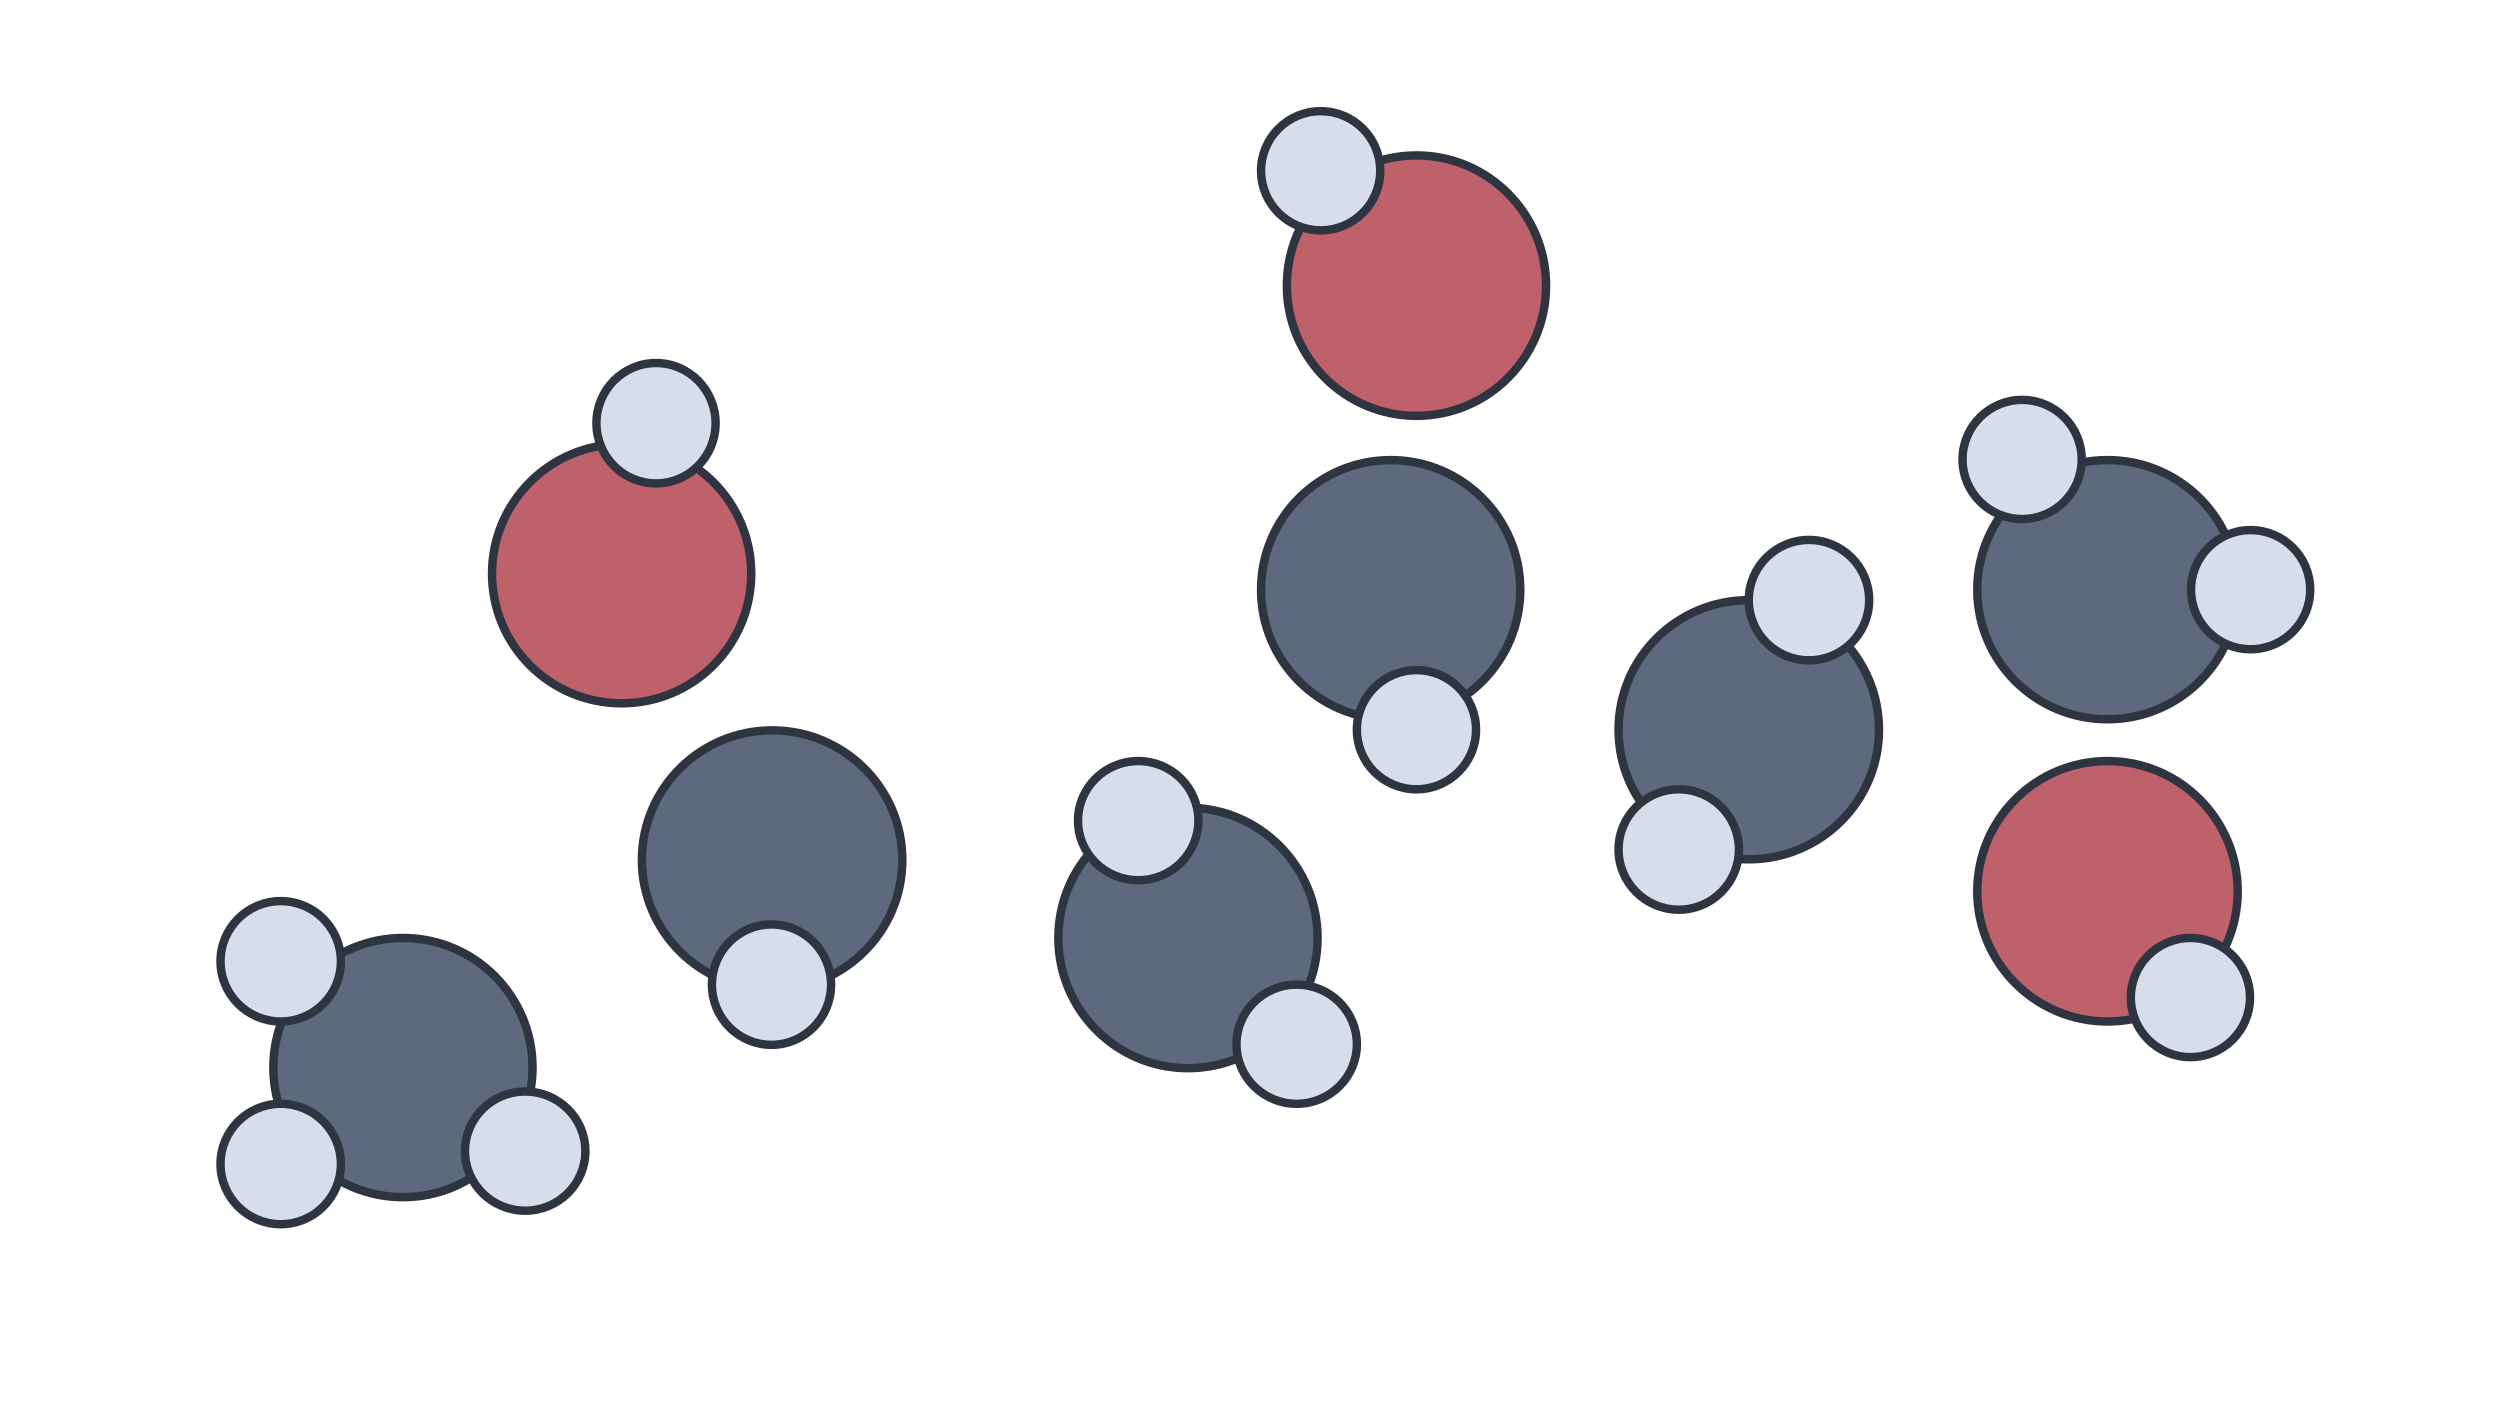 <svg width="2035" height="1141" xmlns="http://www.w3.org/2000/svg" xmlns:xlink="http://www.w3.org/1999/xlink" xml:space="preserve" overflow="hidden"><g transform="translate(-1269 -385)"><g><rect x="1272" y="388" width="2031" height="1136" fill="#D8DEE9" fill-opacity="0"/><path d="M1669.5 852C1669.5 793.734 1716.73 746.5 1775 746.5 1833.27 746.5 1880.5 793.734 1880.5 852 1880.5 910.266 1833.27 957.5 1775 957.5 1716.73 957.5 1669.5 910.266 1669.5 852Z" stroke="#2E3440" stroke-width="6.875" stroke-linecap="butt" stroke-linejoin="miter" stroke-miterlimit="8" stroke-opacity="1" fill="#BF616A" fill-rule="evenodd" fill-opacity="1"/><path d="M1754.5 729.5C1754.5 702.438 1776.21 680.5 1803 680.5 1829.79 680.5 1851.5 702.438 1851.5 729.5 1851.5 756.562 1829.79 778.5 1803 778.5 1776.21 778.5 1754.5 756.562 1754.5 729.5Z" stroke="#2E3440" stroke-width="6.875" stroke-linecap="butt" stroke-linejoin="miter" stroke-miterlimit="8" stroke-opacity="1" fill="#D8DEE9" fill-rule="evenodd" fill-opacity="1"/><path d="M1791.5 1085C1791.5 1026.73 1838.96 979.5 1897.5 979.5 1956.04 979.5 2003.5 1026.73 2003.5 1085 2003.5 1143.27 1956.04 1190.5 1897.5 1190.5 1838.96 1190.5 1791.5 1143.27 1791.5 1085Z" stroke="#2E3440" stroke-width="6.875" stroke-linecap="butt" stroke-linejoin="miter" stroke-miterlimit="8" stroke-opacity="1" fill="#5E697D" fill-rule="evenodd" fill-opacity="1"/><path d="M1848.5 1186.5C1848.5 1159.44 1870.21 1137.5 1897 1137.5 1923.79 1137.5 1945.5 1159.44 1945.5 1186.5 1945.5 1213.56 1923.79 1235.5 1897 1235.5 1870.21 1235.5 1848.5 1213.56 1848.5 1186.5Z" stroke="#2E3440" stroke-width="6.875" stroke-linecap="butt" stroke-linejoin="miter" stroke-miterlimit="8" stroke-opacity="1" fill="#D8DEE9" fill-rule="evenodd" fill-opacity="1"/><path d="M2130.5 1148.5C2130.5 1089.96 2177.73 1042.5 2236 1042.5 2294.27 1042.5 2341.5 1089.96 2341.5 1148.5 2341.5 1207.04 2294.27 1254.5 2236 1254.5 2177.73 1254.5 2130.5 1207.04 2130.5 1148.5Z" stroke="#2E3440" stroke-width="6.875" stroke-linecap="butt" stroke-linejoin="miter" stroke-miterlimit="8" stroke-opacity="1" fill="#5E697D" fill-rule="evenodd" fill-opacity="1"/><path d="M2275.5 1235C2275.5 1208.21 2297.44 1186.5 2324.5 1186.5 2351.56 1186.5 2373.5 1208.21 2373.5 1235 2373.5 1261.79 2351.56 1283.5 2324.5 1283.5 2297.44 1283.5 2275.5 1261.79 2275.5 1235Z" stroke="#2E3440" stroke-width="6.875" stroke-linecap="butt" stroke-linejoin="miter" stroke-miterlimit="8" stroke-opacity="1" fill="#D8DEE9" fill-rule="evenodd" fill-opacity="1"/><path d="M2146.5 1053C2146.5 1026.21 2168.44 1004.5 2195.5 1004.5 2222.56 1004.5 2244.5 1026.21 2244.5 1053 2244.5 1079.79 2222.56 1101.5 2195.5 1101.5 2168.44 1101.5 2146.5 1079.79 2146.5 1053Z" stroke="#2E3440" stroke-width="6.875" stroke-linecap="butt" stroke-linejoin="miter" stroke-miterlimit="8" stroke-opacity="1" fill="#D8DEE9" fill-rule="evenodd" fill-opacity="1"/><path d="M2295.5 865C2295.5 806.734 2342.73 759.5 2401 759.5 2459.27 759.5 2506.5 806.734 2506.5 865 2506.5 923.266 2459.27 970.5 2401 970.5 2342.73 970.5 2295.5 923.266 2295.5 865Z" stroke="#2E3440" stroke-width="6.875" stroke-linecap="butt" stroke-linejoin="miter" stroke-miterlimit="8" stroke-opacity="1" fill="#5E697D" fill-rule="evenodd" fill-opacity="1"/><path d="M2373.5 979C2373.5 952.214 2395.21 930.5 2422 930.5 2448.79 930.5 2470.5 952.214 2470.5 979 2470.5 1005.79 2448.79 1027.5 2422 1027.5 2395.21 1027.5 2373.5 1005.79 2373.5 979Z" stroke="#2E3440" stroke-width="6.875" stroke-linecap="butt" stroke-linejoin="miter" stroke-miterlimit="8" stroke-opacity="1" fill="#D8DEE9" fill-rule="evenodd" fill-opacity="1"/><path d="M2316.5 617.5C2316.5 558.958 2363.73 511.5 2422 511.5 2480.27 511.5 2527.5 558.958 2527.5 617.5 2527.5 676.042 2480.27 723.5 2422 723.5 2363.73 723.5 2316.5 676.042 2316.5 617.5Z" stroke="#2E3440" stroke-width="6.875" stroke-linecap="butt" stroke-linejoin="miter" stroke-miterlimit="8" stroke-opacity="1" fill="#BF616A" fill-rule="evenodd" fill-opacity="1"/><path d="M2295.5 524C2295.5 497.214 2317.21 475.5 2344 475.5 2370.79 475.5 2392.5 497.214 2392.5 524 2392.5 550.786 2370.79 572.5 2344 572.5 2317.21 572.5 2295.5 550.786 2295.5 524Z" stroke="#2E3440" stroke-width="6.875" stroke-linecap="butt" stroke-linejoin="miter" stroke-miterlimit="8" stroke-opacity="1" fill="#D8DEE9" fill-rule="evenodd" fill-opacity="1"/><path d="M2586.5 979C2586.5 920.734 2633.96 873.5 2692.5 873.5 2751.04 873.5 2798.5 920.734 2798.5 979 2798.5 1037.27 2751.04 1084.5 2692.5 1084.5 2633.96 1084.5 2586.5 1037.27 2586.5 979Z" stroke="#2E3440" stroke-width="6.875" stroke-linecap="butt" stroke-linejoin="miter" stroke-miterlimit="8" stroke-opacity="1" fill="#5E697D" fill-rule="evenodd" fill-opacity="1"/><path d="M2692.5 873.5C2692.5 846.438 2714.44 824.5 2741.5 824.5 2768.56 824.5 2790.5 846.438 2790.5 873.5 2790.5 900.562 2768.56 922.5 2741.5 922.5 2714.44 922.5 2692.5 900.562 2692.5 873.5Z" stroke="#2E3440" stroke-width="6.875" stroke-linecap="butt" stroke-linejoin="miter" stroke-miterlimit="8" stroke-opacity="1" fill="#D8DEE9" fill-rule="evenodd" fill-opacity="1"/><path d="M2586.5 1076.5C2586.5 1049.44 2608.44 1027.5 2635.5 1027.5 2662.56 1027.5 2684.5 1049.44 2684.5 1076.5 2684.5 1103.56 2662.56 1125.5 2635.5 1125.5 2608.44 1125.5 2586.5 1103.56 2586.5 1076.5Z" stroke="#2E3440" stroke-width="6.875" stroke-linecap="butt" stroke-linejoin="miter" stroke-miterlimit="8" stroke-opacity="1" fill="#D8DEE9" fill-rule="evenodd" fill-opacity="1"/><path d="M2878.5 1110.5C2878.5 1051.96 2925.96 1004.5 2984.5 1004.5 3043.04 1004.5 3090.5 1051.96 3090.5 1110.5 3090.5 1169.04 3043.04 1216.5 2984.5 1216.5 2925.96 1216.5 2878.5 1169.04 2878.5 1110.5Z" stroke="#2E3440" stroke-width="6.875" stroke-linecap="butt" stroke-linejoin="miter" stroke-miterlimit="8" stroke-opacity="1" fill="#BF616A" fill-rule="evenodd" fill-opacity="1"/><path d="M3003.5 1197C3003.5 1170.21 3025.21 1148.5 3052 1148.5 3078.79 1148.5 3100.5 1170.21 3100.5 1197 3100.5 1223.79 3078.79 1245.5 3052 1245.5 3025.21 1245.5 3003.5 1223.79 3003.5 1197Z" stroke="#2E3440" stroke-width="6.875" stroke-linecap="butt" stroke-linejoin="miter" stroke-miterlimit="8" stroke-opacity="1" fill="#D8DEE9" fill-rule="evenodd" fill-opacity="1"/><path d="M1491.5 1254C1491.5 1195.73 1538.73 1148.5 1597 1148.5 1655.27 1148.5 1702.5 1195.73 1702.5 1254 1702.5 1312.27 1655.27 1359.5 1597 1359.5 1538.73 1359.5 1491.5 1312.27 1491.5 1254Z" stroke="#2E3440" stroke-width="6.875" stroke-linecap="butt" stroke-linejoin="miter" stroke-miterlimit="8" stroke-opacity="1" fill="#5E697D" fill-rule="evenodd" fill-opacity="1"/><path d="M1448.5 1167.5C1448.5 1140.44 1470.44 1118.5 1497.5 1118.5 1524.56 1118.5 1546.5 1140.44 1546.5 1167.5 1546.5 1194.56 1524.56 1216.5 1497.5 1216.5 1470.44 1216.5 1448.5 1194.56 1448.5 1167.5Z" stroke="#2E3440" stroke-width="6.875" stroke-linecap="butt" stroke-linejoin="miter" stroke-miterlimit="8" stroke-opacity="1" fill="#D8DEE9" fill-rule="evenodd" fill-opacity="1"/><path d="M1647.5 1322C1647.5 1295.21 1669.44 1273.5 1696.5 1273.5 1723.56 1273.5 1745.5 1295.21 1745.5 1322 1745.5 1348.79 1723.56 1370.5 1696.5 1370.5 1669.44 1370.5 1647.5 1348.79 1647.5 1322Z" stroke="#2E3440" stroke-width="6.875" stroke-linecap="butt" stroke-linejoin="miter" stroke-miterlimit="8" stroke-opacity="1" fill="#D8DEE9" fill-rule="evenodd" fill-opacity="1"/><path d="M1448.5 1332.5C1448.5 1305.44 1470.44 1283.5 1497.5 1283.5 1524.56 1283.5 1546.5 1305.44 1546.5 1332.5 1546.5 1359.56 1524.56 1381.5 1497.5 1381.5 1470.44 1381.5 1448.5 1359.56 1448.5 1332.5Z" stroke="#2E3440" stroke-width="6.875" stroke-linecap="butt" stroke-linejoin="miter" stroke-miterlimit="8" stroke-opacity="1" fill="#D8DEE9" fill-rule="evenodd" fill-opacity="1"/><path d="M2878.5 865C2878.5 806.734 2925.96 759.5 2984.5 759.5 3043.04 759.5 3090.5 806.734 3090.5 865 3090.5 923.266 3043.04 970.5 2984.5 970.5 2925.96 970.5 2878.5 923.266 2878.5 865Z" stroke="#2E3440" stroke-width="6.875" stroke-linecap="butt" stroke-linejoin="miter" stroke-miterlimit="8" stroke-opacity="1" fill="#5E697D" fill-rule="evenodd" fill-opacity="1"/><path d="M2866.5 759C2866.5 732.214 2888.21 710.5 2915 710.5 2941.79 710.5 2963.5 732.214 2963.5 759 2963.5 785.786 2941.79 807.5 2915 807.5 2888.21 807.5 2866.5 785.786 2866.5 759Z" stroke="#2E3440" stroke-width="6.875" stroke-linecap="butt" stroke-linejoin="miter" stroke-miterlimit="8" stroke-opacity="1" fill="#D8DEE9" fill-rule="evenodd" fill-opacity="1"/><path d="M3052.5 865C3052.5 838.214 3074.21 816.5 3101 816.5 3127.79 816.5 3149.5 838.214 3149.5 865 3149.5 891.786 3127.79 913.5 3101 913.5 3074.21 913.5 3052.5 891.786 3052.5 865Z" stroke="#2E3440" stroke-width="6.875" stroke-linecap="butt" stroke-linejoin="miter" stroke-miterlimit="8" stroke-opacity="1" fill="#D8DEE9" fill-rule="evenodd" fill-opacity="1"/></g></g></svg>